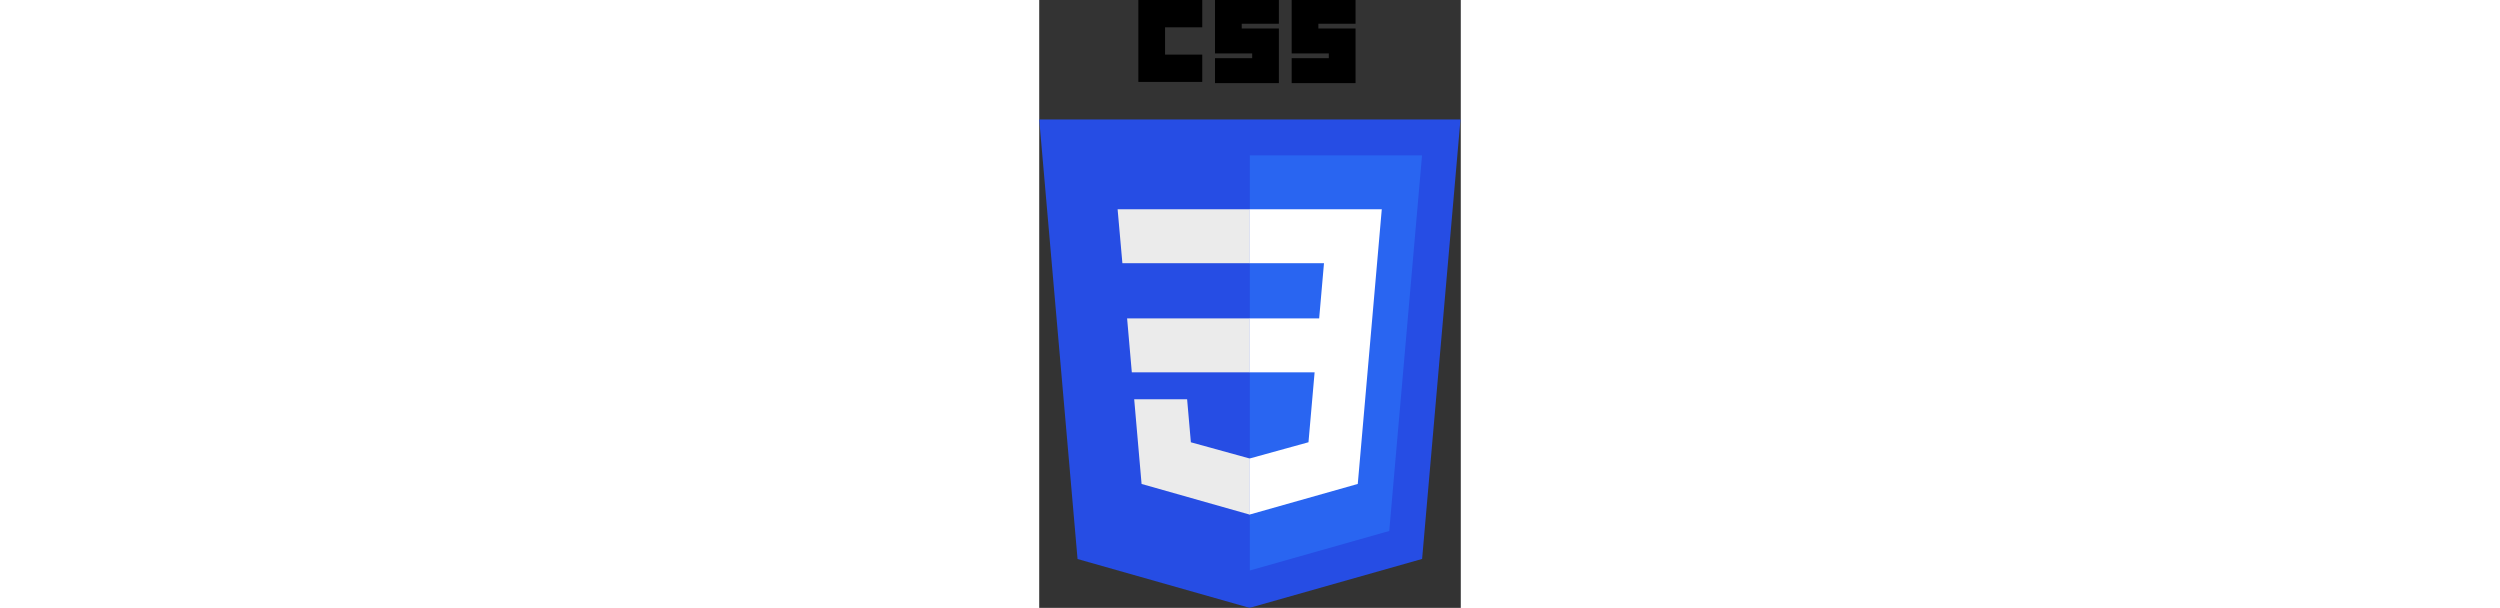 <?xml version="1.0" encoding="UTF-8"?>
<svg xmlns="http://www.w3.org/2000/svg" xmlns:xlink="http://www.w3.org/1999/xlink" width="255px" height="62px" viewBox="0 0 43 62" version="1.1">
<rect x="0" y="0" width="43" height="62" fill="#333333" stroke="none"/>
<g id="surface1">
<path style=" stroke:none;fill-rule:nonzero;fill:rgb(14.902%,30.196%,89.412%);fill-opacity:1;" d="M 42.969 12.184 L 39.055 57.012 L 21.457 62 L 3.91 57.02 L 0 12.184 Z M 42.969 12.184 "/>
<path style=" stroke:none;fill-rule:nonzero;fill:rgb(16.078%,39.608%,94.51%);fill-opacity:1;" d="M 35.703 54.16 L 39.047 15.852 L 21.484 15.852 L 21.484 58.188 Z M 35.703 54.16 "/>
<path style=" stroke:none;fill-rule:nonzero;fill:rgb(92.157%,92.157%,92.157%);fill-opacity:1;" d="M 8.965 32.48 L 9.445 37.977 L 21.484 37.977 L 21.484 32.48 Z M 8.965 32.48 "/>
<path style=" stroke:none;fill-rule:nonzero;fill:rgb(92.157%,92.157%,92.157%);fill-opacity:1;" d="M 21.484 21.348 L 7.996 21.348 L 8.484 26.848 L 21.484 26.848 Z M 21.484 21.348 "/>
<path style=" stroke:none;fill-rule:nonzero;fill:rgb(92.157%,92.157%,92.157%);fill-opacity:1;" d="M 21.484 52.48 L 21.484 46.762 L 21.461 46.766 L 15.469 45.113 L 15.086 40.727 L 9.688 40.727 L 10.441 49.363 L 21.461 52.488 Z M 21.484 52.48 "/>
<path style=" stroke:none;fill-rule:nonzero;fill:rgb(0%,0%,0%);fill-opacity:1;" d="M 10.113 0 L 16.629 0 L 16.629 2.785 L 12.836 2.785 L 12.836 5.57 L 16.629 5.57 L 16.629 8.355 L 10.113 8.355 Z M 10.113 0 "/>
<path style=" stroke:none;fill-rule:nonzero;fill:rgb(0%,0%,0%);fill-opacity:1;" d="M 17.93 0 L 24.445 0 L 24.445 2.422 L 20.656 2.422 L 20.656 2.906 L 24.445 2.906 L 24.445 8.477 L 17.93 8.477 L 17.93 5.934 L 21.723 5.934 L 21.723 5.449 L 17.93 5.449 Z M 17.93 0 "/>
<path style=" stroke:none;fill-rule:nonzero;fill:rgb(0%,0%,0%);fill-opacity:1;" d="M 25.75 0 L 32.266 0 L 32.266 2.422 L 28.473 2.422 L 28.473 2.906 L 32.266 2.906 L 32.266 8.477 L 25.75 8.477 L 25.75 5.934 L 29.539 5.934 L 29.539 5.449 L 25.75 5.449 Z M 25.75 0 "/>
<path style=" stroke:none;fill-rule:nonzero;fill:rgb(100%,100%,100%);fill-opacity:1;" d="M 28.09 37.977 L 27.465 45.109 L 21.465 46.766 L 21.465 52.484 L 32.492 49.363 L 32.574 48.434 L 33.84 33.957 L 33.969 32.48 L 34.941 21.348 L 21.465 21.348 L 21.465 26.848 L 29.047 26.848 L 28.555 32.48 L 21.465 32.48 L 21.465 37.977 Z M 28.09 37.977 "/>
</g>
</svg>
